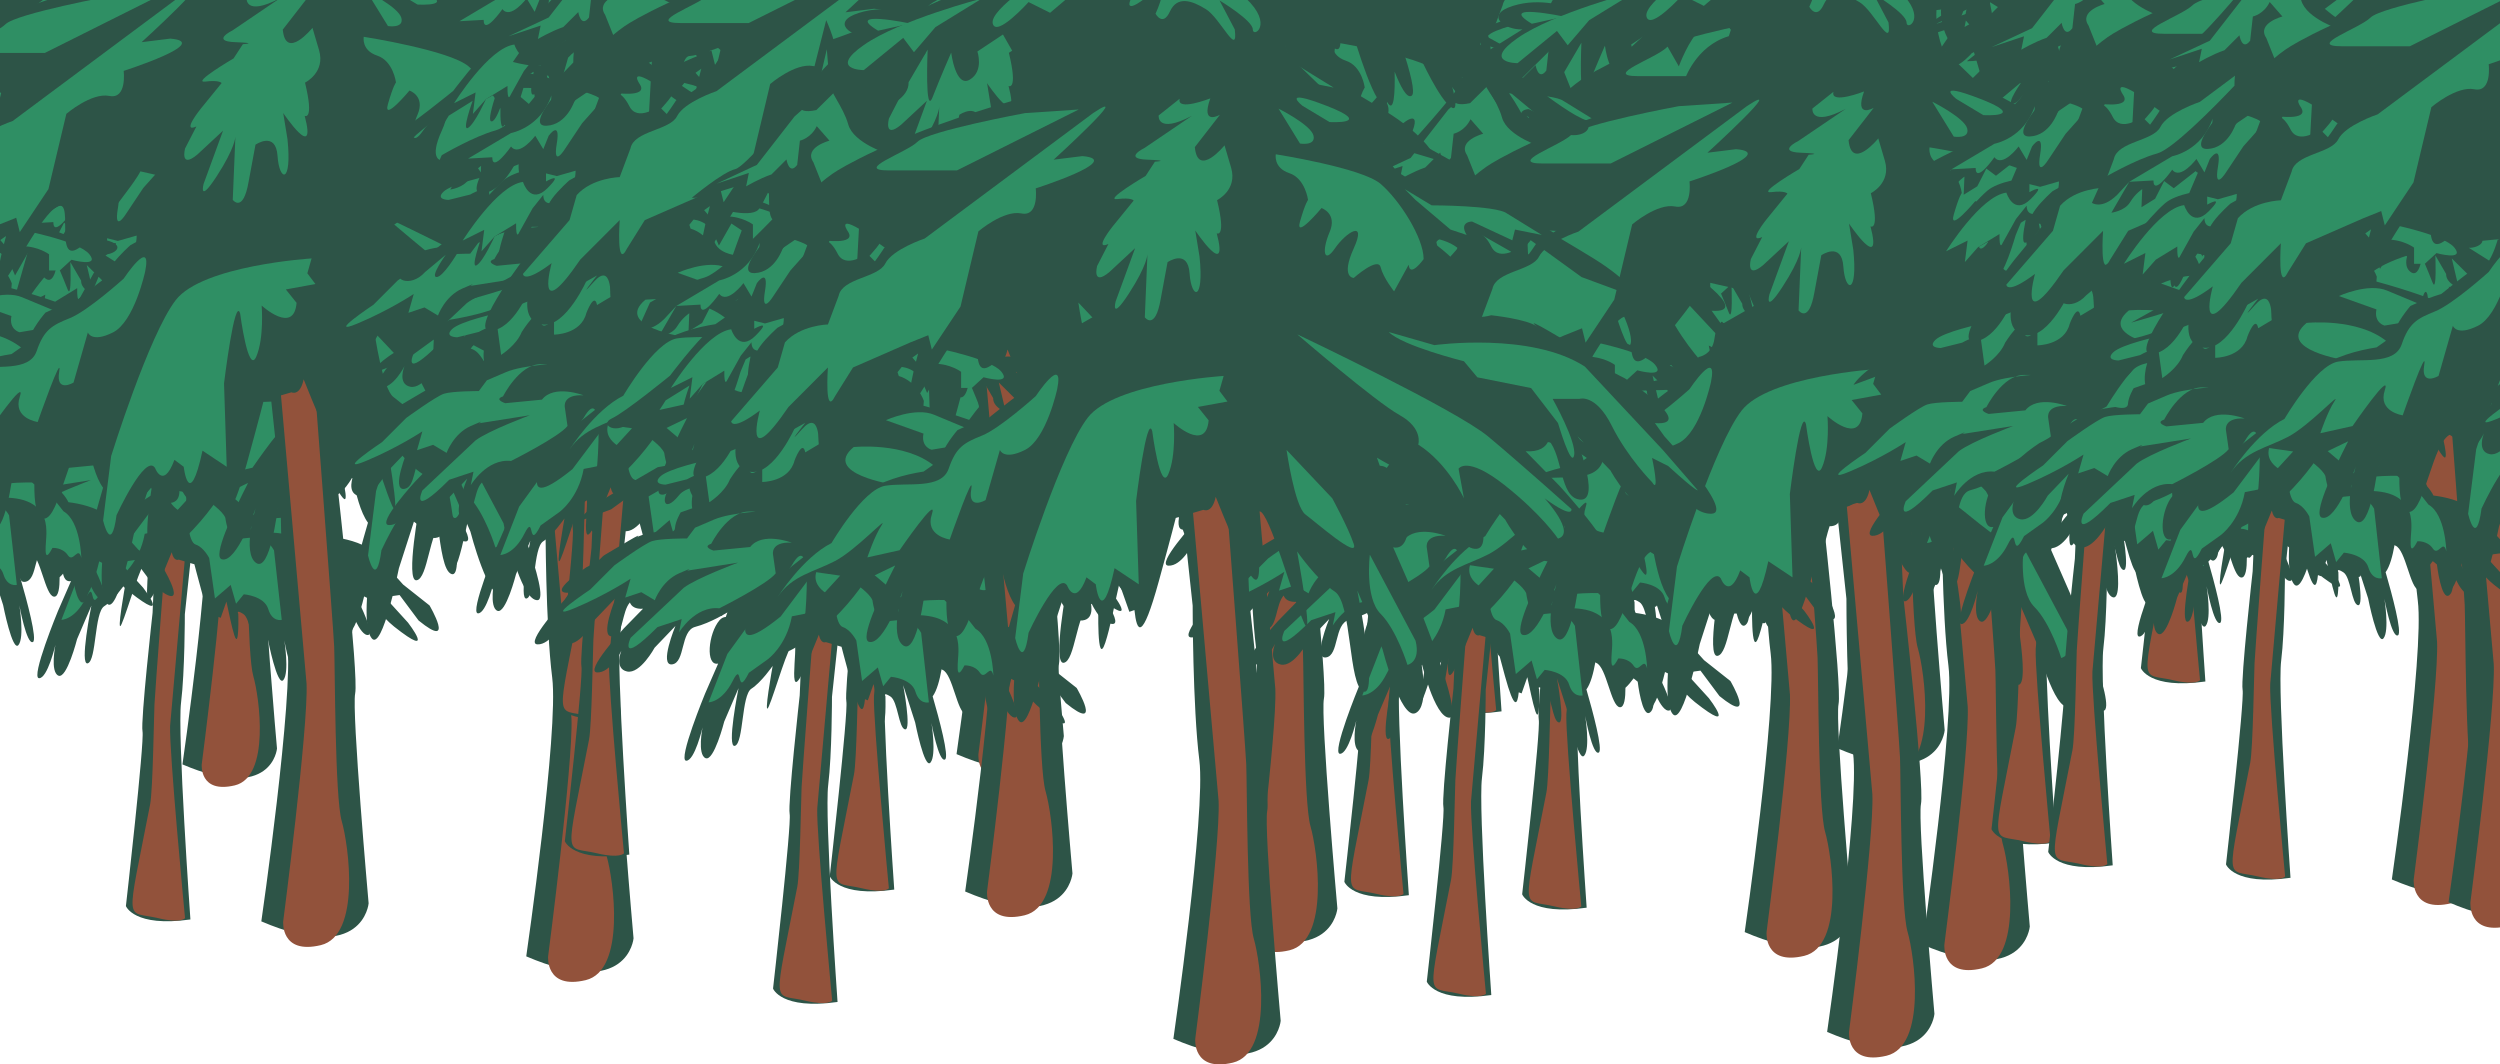 <?xml version="1.0" encoding="utf-8"?>
<!-- Generator: Adobe Illustrator 16.0.0, SVG Export Plug-In . SVG Version: 6.00 Build 0)  -->
<!DOCTYPE svg PUBLIC "-//W3C//DTD SVG 1.1//EN" "http://www.w3.org/Graphics/SVG/1.1/DTD/svg11.dtd">
<svg version="1.1" xmlns="http://www.w3.org/2000/svg" xmlns:xlink="http://www.w3.org/1999/xlink" x="0px" y="0px" width="1280px"
	 height="544.99px" viewBox="0 0 1280 544.99" enable-background="new 0 0 1280 544.99" xml:space="preserve">
<symbol  id="Arbres_1" viewBox="-41.326 -55.933 80.273 111.745">
	<g>
		<g>
			<g>
				<g>
					<path fill="#2D5447" d="M-20.757-51.691c0,0-0.895,12.675-0.634,14.744c0.256,2.066,0.256,5.99,0.256,5.99l0.564,5.287
						c0,0,0.467,2.982,0.158,3.688c-0.306,0.709-0.565,2.566-0.565,2.566s-0.289,5.092-0.238,6.244
						c0.049,1.152-0.526,4.795-0.526,4.795l-0.325,2.939c0,0-0.1,0.621-0.031,2.232c0.043,0.979,0.207,7.073-0.498,6.412
						c-0.705-0.662-1.081-7.787-1.081-7.787s-0.282-0.68-0.173-2.07c0.11-1.391,0.223-2.664,0.223-2.664l-0.138-4.207l0.736-6.498
						l0.02-3.466l-0.318-7.376c0,0-0.822-7.354-0.684-8.051c0.141-0.699-1.128-11.867-1.128-11.867S-24.592-52.238-20.757-51.691z"
						/>
					<path fill="#92523B" d="M-21.122-51.602c0,0-1.088,11.379-1.014,13.068l1.313,14.877l-0.562,2.639l-0.318,8.328
						c0,0-0.073,3.545-0.396,3.865c-0.326,0.322-0.603,4.338-0.577,4.953c0,0,0.054,3.846-0.204,3.088
						c-0.259-0.76-0.33-5.066-0.252-5.84c0.078-0.771,0.106-2.775,0.078-3.391c-0.024-0.613-0.31-1.988-0.117-2.768
						c0.192-0.775,1-8.201,0.841-9.271s-0.071-4.307-0.071-4.307s-0.768-9.975-0.798-10.74c-0.034-0.77-0.11-5.83-0.292-6.762
						c-1.648-8.47-1.712-7.197,0.542-7.74C-21.389-51.977-21.122-51.602-21.122-51.602z"/>
					<g>
						<path fill="#2D5447" d="M-3.638-22.863l-1.177,1.436c1.341-0.211-0.314,1.246-0.314,1.246
							c-1.098,0.664-1.378-0.021-1.44,0.523c-0.125,1.044-2.517,2.18-1.959,1.624c-0.325,0.323-0.719,0.958-0.719,0.958
							s-0.473,0.135-1.23,0.82c-0.085,0.075-0.162,0.102-0.235,0.109l-0.275,1.145c0,0,0.887-0.347,1.224-0.36
							c0.337-0.015,0.291-1.089,0.826-1.729c0.535-0.639,0.756-0.801,0.756-0.801l-0.128,2.313c0,0,1-0.353,1.084-0.972
							c0.088-0.619,1.495-1.91,1.495-1.91l-0.807,2.191l1.203-0.824c0,0,0.3-0.938,1.086-0.972c0.787-0.034-0.504,1.407-0.504,1.407
							s-1.607,1.918-2.705,2.582c-0.696,0.42-3.034,1.684-7.463,2.896l0.026,0.329c0,0-0.426,1.301-1.702,1.691l-0.085,0.256
							l0.283,0.354c0,0,0.45-0.02,0.886-0.348c0.436-0.324,0.839-1.42,0.839-1.42l0.854,1.502l0.984-0.658
							c0,0-0.257-0.76,0.291-1.091c0.55-0.332,0.723,1.044,0.723,1.044s0.41-0.939,0.713-1.723c0.305-0.781,0.192,1.84,0.192,1.84
							l0.733-1.262c-0.026-0.617,0.86-0.963,0.86-0.963l-0.476,2.021l1.296-1.285c0.985-0.66,0.581,0.436,0.581,0.436l1.296-1.287
							c1.786-0.388-0.702,2.028-0.702,2.028l-1.313,0.827c0.674-0.029,1.486,0.555,0.377,0.907c-1.113,0.356-2.143-0.06-2.143-0.06
							c-0.648,0.643-4.545,1.736-4.545,1.736c-0.765,0.033-0.798,0.734-1.269,0.613c0.037,0.855-0.693,1.374-1.089,1.898
							c0.82,0,1.528-0.057,1.724-0.232C-15.045-4.513-14.39-5-14.39-5l-0.727,1.416l0.351,0.293c0,0,0.443-0.174,0.971-0.967
							c0.529-0.794,1.535-0.989,1.535-0.989l-0.933,1.888l1.112-0.357c0,0,0.747-0.955,1.527-1.143
							c0.779-0.189-0.721,1.57-0.721,1.57l0.977-0.812c0.88-0.5,0.801,0.273,0.801,0.273l-1.944,1.931l-3.003,0.901
							c-1.336,0.364-5.265,3.307-5.265,3.307s-0.093,0.174-0.154,0.593l1.974-0.229l0.628,1.512c0,0,0.749-0.955,1.058-1.584
							c0.312-0.629,1.211-0.668,1.211-0.668l-0.594,1.873c0,0,0.436-0.328,1.196-0.977c0.759-0.648,1.436-0.676,1.436-0.676
							l-1.178,1.434c0,0,0.555-0.178,1.786-0.385c1.229-0.205,0.699,0.586,0.13,0.457c-0.568-0.129-1.545,0.684-1.545,0.684
							s-1.074,1.276-2.19,1.479c-1.118,0.203-3.175,2.139-3.175,2.139s-1.841,3.025-1.682,4.096c0.157,1.07-0.72,2.957-0.72,2.957
							l-0.812-3.198l-0.601-1.828c-1.341-1.636-4.125-4.952-4.766-5.097c-0.854-0.195-2.956-1.949-2.956-1.949
							s0.675-0.031,1.19,0.178c0.517,0.209,1.885,0.611,1.885,0.611l-1.081-1.57c0,0,2.641-0.757,2.657,0.295
							c0.011,0.701,1.041,1.263,1.729,1.563c-0.27-0.673-0.283-1.619-0.282-1.896c-1.565-1.645-4.24-4.334-5.263-4.608
							C-31.305-2.881-33.5-4.172-33.5-4.172l-0.749-1.66c0,0,0.656-0.49,1.713,0.539l0.826,0.889l-1.216-2.102
							c0,0,0.906,0.113,1.271,0.715c0.362,0.6,0.825,0.889,0.825,0.889l-0.052-1.23l0.925,0.574l0.615,1.205l0.653-0.488
							l1.487,1.161c0.044-0.053,0.093-0.093,0.154-0.103l-0.589-1.385c-0.662-0.152-1.282-0.377-1.659-0.707
							c-1.172-1.027-2.843-3.264-2.843-3.264s-3.037-2.484-3.954-2.906c-0.92-0.423,0.396-1.248,1.462-0.064l1.402,1.172
							c0,0-1.078-1.495-0.629-1.513c0.446-0.019,1.421,1.63,1.421,1.63l1.62,1.007c0,0-0.769-2.12-0.305-1.833
							c0.462,0.289,1.209,1.951,1.209,1.951l0.696,0.381c-0.313-0.959-0.524-1.779-0.364-1.879c0.185-0.115,0.436,0.371,0.653,0.936
							c-0.017-0.797,0.02-1.637,0.284-1.178c0.006-0.016,0.013-0.033,0.022-0.047c0.367-0.539,1.275,2.613,1.275,2.613l0.348,0.834
							l0.32,0.199c0,0,0-0.023,0-0.062c-0.155-0.751-0.256-1.507-0.028-1.493c0.028,0.004,0.057,0.014,0.085,0.028
							c0.037-0.396,0.097-0.636,0.201-0.331c0.259,0.758,0.727,1.199,0.727,1.199l-0.162,0.822c0.004,0.006,0.009,0.014,0.011,0.02
							l0.675-1.789c0,0,0.425,0.543,0.377,1.375c0.041,0.127,0.085,0.26,0.127,0.395c0.104-0.539,0.097-1.195-0.175-1.957
							l-1.487-1.451l-2.953-1.609l-2.307-1.285c0,0,1.777,0.488,3.498,1.066c-0.291-0.34-0.575-0.701-0.766-1.01
							c-0.545-0.9-4.115-1.438-4.115-1.438s-2.251-1.289-3.641-2.152c-1.387-0.863-1.755-1.54-1.755-1.54l2.231,0.827l2.093,1.525
							l-0.038-0.923l2.251,1.287c-1.061-1.104-0.776-2.274,0.298-0.935c0.224,0.281,0.597,0.449,1.038,0.549
							c-0.152-0.504-0.205-1.045-0.137-1.433l-0.783-0.276c0,0-0.362-0.6-0.386-1.061c-0.019-0.461-0.852-0.213-0.852-0.213
							s-1.415-0.152-1.764-0.443c0.603,0.504-1.105-0.566-2.109-1.143c-0.384-0.221-0.141-0.301-1.292-0.867
							c0,0-2.815-1.848-1.148-1.729l-0.364-0.512c0,0-2.719-2.961-1.818-3c0.898-0.04,1.641,1.467,1.641,1.467
							s-0.502-1.209,0.39-1.402c0.893-0.191,1.871,1.612,1.871,1.612l1.415,1.478c0,0-1.131-2.721-0.224-2.605
							c0.766,0.096,0.631,1.658,1.189,2.299c0.097-0.275,0.384-0.463,0.891-0.428l-1.297-1.328c0,0-2.717-2.964-1.819-3
							c0.899-0.039,1.642,1.467,1.642,1.467s-0.505-1.209,0.391-1.402c0.892-0.191,1.87,1.613,1.87,1.613l1.415,1.479
							c0,0-1.13-2.723-0.225-2.609c0.907,0.115,0.549,2.286,1.572,2.549c1.027,0.264,2.185,0.982,2.185,0.982
							s-0.048-0.126-0.11-0.309c-0.149-0.008-0.295-0.07-0.427-0.225c-0.766-0.891-0.972-3.135-0.091-2.942l-0.888-2.038
							c0,0-1.869-4.535-1.287-4.563c0.58-0.022,1.115,2.263,1.115,2.263s-0.371-1.832,0.201-2.088
							c0.572-0.255,1.271,2.484,1.271,2.484l0.971,2.268c0,0-0.832-4.121-0.24-3.914c0.591,0.203,0.439,3.443,1.111,3.877
							c0.676,0.432,1.449,1.553,1.449,1.553s-0.667-3.666-0.264-2.758c0.402,0.906,1.351,4.326,1.713,4.312
							c0.362-0.018-0.653-5.053,0.968-1.197c0.319,0.76,0.551,1.328,0.722,1.76c0.142-0.67,0.473-0.502,0.473-0.502l1.067-0.318
							c0,0,0.145-0.582,0.655-2.452c0.644-2.353,0.848-1.987,0.939-1.112l0.195-0.073l0.386,1.101
							c0.173-0.746,0.357-1.736,0.544-2.303c0.337-1.008,0.263,1.479,0.263,1.479s-0.181,0.314,0.337-0.014
							c0.516-0.326,0.555-2.168,1.002-2.236c0.444-0.068-0.133,3.002-0.133,3.002l0.815-2.537c0,0,0.634-3.225,1.044-2.717
							c0.413,0.506,0.062,2.689,0.062,2.689s0.492-2.701,0.92-2.484c0.306,0.156-0.403,2.789-0.838,4.289
							c0.287,0.389,0.481,1.129,0.605,1.84c0.02-0.01,0.041-0.027,0.062-0.037c0.703-0.271,0.996-2.947,1.599-3.012
							c0.32-0.035,0.388,0.66,0.385,1.32c0.185,0.166,0.377,0.398,0.554,0.641l0.28-0.227c0,0,0.29-2.479,0.833-2.092
							c0.544,0.389,0.018,2.111,0.018,2.111s0.729-2.137,1.302-1.973c0.362,0.102-0.4,1.756-1.012,2.957l1.116-0.537
							c0,0,0.737-1.143,1.633-1.854c2.949-2.334,0.948,0.266,0.948,0.266l-1.577,1.732l1.004,0.143l1.291-1.73
							c2.562-2.083,0.743,1.023,0.743,1.023l-1.795,1.42l-2.058,2.295c-0.868,0.604-1.944,0.834-2.682,0.922
							c-0.086,0.189-0.233,0.402-0.42,0.615c-0.153,0.425-0.605,0.953-0.605,0.953c-0.356,0.171-0.736,0.316-1.121,0.441
							c0.145,1.562-1.421,1.842-1.013,1.261c-0.275,0.392-0.866,0.796-0.866,0.796s-0.674,0.049-0.765,0.727
							c-0.089,0.678-0.591,0.662-0.591,0.662l-1.146,0.658c0.082,0.191,0.164,0.378,0.24,0.572l1.597,0.361
							c0.085-0.184,0.433-0.701,1.484-2.035c2.135-2.711,1.046,0.725,1.604,0.699c0.564-0.025,1.702-2.383,2.237-3.021
							c0.536-0.641-0.145,1.854-0.145,1.854s1.089-0.818,2.089-1.171c0.999-0.35,0.457-2.479,1.35-2.673
							c0.894-0.191,0,2.617,0,2.617L-5.828-24c0,0,0.821-1.881,1.727-1.769c0.905,0.114,0.51,1.364,0.51,1.364
							s0.608-1.566,1.507-1.605C-1.184-26.049-3.638-22.863-3.638-22.863z"/>
					</g>
				</g>
				<path fill="#2F8F64" d="M-17.287,5.912c0,0-2.375,0.73-2.74,2.006c-0.364,1.279-1.278,2.193-1.278,2.924l-0.182,2.191
					l-0.762-3.293l-1.43-1.271l-2.558-3.287l-2.737-1.279l2.191,0.73l-0.185-0.912c0,0,0.891,0.529,1.724,0.812l1.017,1.015
					c0,0,0.183-1.096,0.729-0.365l0.183,1.643c0,0,0.75,0.154,1.146,0.986l0.863-0.986c0,0-1.77-0.465-1.096-1.461l0.73-1.827
					c0,0,0.73-0.181,0.549,0.549c0,0,0.182,1.097,1.095,0.182c0,0,1.826-1.276,1.826-0.364l0.181,1.279l1.828-0.73l1.093,0.364
					L-17.287,5.912z"/>
				<path fill="#2F8F64" d="M-21.83,0.074c0,0,2.35-0.37,1.803,0.543c0,0-0.913,1.277,1.095,0c0,0,2.557-2.191,3.833-2.191
					c0,0,2.924-0.365,3.653-1.279c0,0-1.46-0.182-2.19,0.186c-0.731,0.365-2.193,0.18-2.193,0.18s-0.546-1.459-1.825,0.549
					l-1.095,1.096c0,0-1.461-1.096-2.007,0C-21.306,0.252-21.83,0.074-21.83,0.074z"/>
				<path fill="#2F8F64" d="M-26.054-0.114c0,0-0.163-2.276,0.649-1.595l1.438,1.877c0,0,2.069-0.527,1.087-0.951l-1.08-1.211
					l-1.18-1.771c0,0-0.83-1.326-0.548,0.367c0.283,1.689-0.549,0.545-0.549,0.545l-0.366-0.912l-0.545,0.912
					c0,0-1.096-1.46-1.645-0.729c0,0-1.276-1.826-1.276-0.731l-1.642-0.091l2.918,1.736C-28.792-2.668-26.782-2.303-26.054-0.114z"
					/>
				<path fill="#2F8F64" d="M-25.871-16.363c0,0,1.827,0,2.192,1.459c0,0,0.547,1.465,0.729,0.551l0.913,0.547
					c0,0,0.104,2.422-1.135,1.025c-1.238-1.393,0.222,0.436,0.222,0.436l-1.643-0.914l0.183,1.461l-1.462-0.914l-1.46-1.277
					l-2.372-0.914c0,0-2.556-0.546-3.104-1.094c-0.549-0.547,0.365-0.547,0.365-0.547l1.46,0.364c0,0,1.279,0.73,1.279,0.183
					l0.237-1.742c0,0,1.039,0.646,1.403,1.56c0,0,1.28,2.007,1.28,0.911c0-1.094,0.911,0,0.911,0V-16.363z"/>
				<path fill="#2F8F64" d="M-24.409-5.227c0,0,0.058-1.434-1.105-2.021c-1.16-0.588-1.088,0.379-1.088,0.379l-0.729-0.914
					l-0.912-1.641c0,0-0.226-0.574-0.206,0.625l-1.461-0.896l-0.891-1.008l0.185,1.459l-1.462-0.729c0,0,2.353,3.768,4.097,3.984
					c0,0,0.491-1.608,1.666-0.422c1.176,1.184-0.102,0.455-0.102,0.455v0.547l0.729-0.184L-24.409-5.227z"/>
				<path fill="#2F8F64" d="M-17.473-12.164c0,0,2.008,0.914,3.287,0.365l4.381-1.826c0,0,2.01-0.729,2.74-1.279
					c0.729-0.546,1.095-0.546-1.826,0.186l-2.098-0.283l-0.822,0.648l-0.403-1.362l-1.058,1.726l-1.097-0.184
					c0,0-0.731,0.184-0.549,1.098L-17.473-12.164z"/>
				<path fill="#2F8F64" d="M-14.186-7.234c0,0,3.835-0.73,4.565-1.643c0.729-0.912-1.217-0.371-1.217-0.371l-0.793-0.725h-0.73
					v1.096c0,0-0.729,0.549-1.825,0.549l-0.548-0.73l-0.731,0.909C-15.465-8.149-17.859-5.615-14.186-7.234z"/>
				<path fill="#2F8F64" d="M-30.437-19.468l-0.546-0.73c0,0-1.825,0-2.374-0.182c-0.547-0.181-2.555-1.642-2.555-1.642
					l-1.645-1.645c0,0-3.285-2.191-1.096-1.28c2.191,0.915,3.834,2.011,3.834,2.011l-0.363-1.279l1.094,0.365l0.914-0.548
					c0,0,0.467,1.306,1.645,1.827c1.174,0.521,0.546,0.182,0.546,0.182l3.469,0.549c0,0-2.823-1.051-3.694-1.713l-3.609-3.398
					c0,0-0.911-2.01,1.827,0.73l1.645,0.545l-0.183-0.91c0,0,1.092,1.824,2.736,1.64c0,0,3.287,1.646,3.834,2.376l-0.182,1.274
					c0,0-0.193,0.89,1.271,0.811c0,0-2.003,0.765-2.823-0.296l-2.491-0.242c0,0-0.799,0.25-0.155,0.463c0,0,1.095,2.189,2.556,2.189
					c1.46,0-1.096,0-2.375-0.549L-30.437-19.468z"/>
				<g>
					<path fill="#2F8F64" d="M-16.011-24.579l1.277,0.913l-1.643,1.096c-0.184,0.912-3.651,4.016-3.651,4.016
						c-0.729-2.555,0.365-1.462,1.461-1.825c1.094-0.364,0.181-2.19,0.181-2.19L-16.011-24.579z"/>
					<path fill="#2F8F64" d="M-11.382-26.338l-1.524,1.94c0,0-3.104,0.183-3.653-0.549c-0.547-0.729,1.46-0.181,2.739-0.729
						c1.278-0.545,1.278-1.643,1.278-2.19c0-0.549-0.276-2.286,0.41-0.958c0,0,0.686,0.047,1.051-0.502s0.699,0.693,0.911-0.182
						C-10.17-29.508-10.224-27-11.382-26.338z"/>
				</g>
				<path fill="#2F8F64" d="M-21.853-21.84c0,0,3.103-1.646,3.467-2.558c0,0,0.185-1.46,0.73-1.46c0.549,0,1.871,0.508,2.578-0.752
					l0.526-4.727c0,0-0.643-0.17-0.914,0.73c-0.269,0.902-1.664,1.008-1.664,1.008l-0.526-0.641l-0.365,1.277l-1.069-0.92
					l-0.391,2.746c0,0-0.364,0.73-0.911,0.914c-0.549,0.18-0.549,2.006-0.549,2.006S-23.132-23.485-21.853-21.84z"/>
				<path fill="#2F8F64" d="M-23.861-22.021l-4.382-6.027l-1.278-3.287c0,0,0.914,0,1.644,1.461c0.73,1.46,0.182-1.277,1.096,0.549
					l1.277,0.911c0,0,1.278,0.915,1.644,2.925l0.912,0.18C-22.949-25.311-22.401-19.468-23.861-22.021z"/>
				<path fill="#2F8F64" d="M-19.662-13.99c0,0,3.47,0.365,5.477-1.279c2.01-1.641,6.573-4.929,6.573-4.929l3.104-3.103
					l-3.286,1.826l0.685-0.93l-1.962,1.66l-1.827,0.184l-1.276,1.641c0,0-1.096,0.549-1.461-0.182c0,0-1.644,0-0.914,1.643
					l-2.371,0.914C-16.922-16.545-21.853-15.814-19.662-13.99z"/>
			</g>
			<g>
				<g>
					<path fill="#2D5447" d="M2.06-54.198c0,0,2.218,15.31,1.764,18.933C3.367-31.645,3.37-24.765,3.37-24.765l-0.996,9.267
						c0,0-0.821,5.227-0.279,6.464c0.542,1.238,0.998,4.497,0.998,4.497S3.6,4.389,3.512,6.408s0.928,8.404,0.928,8.404l0.572,5.152
						c0,0,0.175,1.088,0.054,3.916c-0.074,1.713-0.362,12.396,0.88,11.235c1.239-1.161,1.903-13.647,1.903-13.647
						s0.497-1.191,0.305-3.627c-0.192-2.438-0.394-4.674-0.394-4.674l0.246-7.375L6.71-5.597l-0.036-6.071l0.56-12.93
						c0,0,1.449-12.888,1.202-14.113C8.192-39.936,9.35-52.973,9.35-52.973S8.996-57.17,2.06-54.198z"/>
					<path fill="#92523B" d="M3.546-54.198c0,0,1.715,13.192,1.587,16.153L2.818-11.969l0.99,4.631L4.369,7.253
						c0,0,0.13,6.214,0.699,6.778c0.571,0.564,1.061,7.602,1.015,8.678c0,0-0.093,6.742,0.362,5.411
						c0.454-1.327,0.581-8.878,0.442-10.234c-0.142-1.354-0.187-4.864-0.142-5.94c0.049-1.078,0.548-3.484,0.21-4.85
						C6.617,5.734,5.195-7.282,5.475-9.158c0.278-1.877,0.127-7.549,0.127-7.549S6.95-34.188,7.01-35.535
						c0.057-1.349,0.045-10.251,0.512-11.85c0.465-1.6,1.328-7.77-1.423-8.429C3.348-56.471,3.546-54.198,3.546-54.198z"/>
					<g>
						<path fill="#2D5447" d="M35.422-13.262l-0.646,0.898c2.938-0.205-2.021,3.032-2.021,3.032c-2.029,0.993-1.6,1.132-2.275,1.517
							c-1.77,1.012-4.78,2.889-3.717,2.004c-0.616,0.511-3.11,0.776-3.11,0.776S22.185-5.469,22.15-4.66
							c-0.036,0.809-0.676,1.861-0.676,1.861l-1.381,0.481c0.124,0.681,0.028,1.63-0.241,2.511c0.778-0.175,1.436-0.469,1.831-0.962
							c1.889-2.347,2.395-0.302,0.522,1.644l3.97-2.258l-0.07,1.614l3.688-2.673l3.933-1.449c0,0-0.648,1.186-3.094,2.701
							c-2.446,1.512-6.416,3.771-6.416,3.771s-6.291,0.941-7.252,2.517c-0.33,0.544-0.828,1.172-1.341,1.767
							C18.651,5.855,21.783,5,21.783,5l-4.067,2.253l-5.199,2.823l-2.623,2.543c-0.479,1.336-0.489,2.488-0.308,3.432
							c0.072-0.231,0.145-0.457,0.217-0.674c-0.095-1.469,0.671-2.43,0.671-2.43l1.188,3.137c0.005-0.012,0.015-0.023,0.02-0.037
							l-0.288-1.439c0,0,0.829-0.773,1.282-2.104c0.184-0.534,0.291-0.109,0.356,0.581c0.048-0.026,0.098-0.044,0.149-0.046
							c0.399-0.025,0.223,1.298-0.051,2.621c0,0.058,0,0.102,0,0.102l0.563-0.35l0.614-1.46c0,0,1.599-5.531,2.246-4.585
							c0.016,0.023,0.025,0.054,0.038,0.08c0.47-0.82,0.531,0.666,0.501,2.067c0.385-0.987,0.826-1.841,1.153-1.638
							c0.281,0.176-0.09,1.61-0.643,3.291l1.224-0.668c0,0,1.316-2.912,2.133-3.416s-0.536,3.217-0.536,3.217l2.855-1.769
							c0,0,1.712-2.895,2.505-2.86c0.792,0.035-1.107,2.652-1.107,2.652l2.471-2.051c1.876-2.078,4.194-0.629,2.576,0.108
							c-1.622,0.741-6.968,5.099-6.968,5.099s-2.949,3.919-5.011,5.719c-0.665,0.58-1.757,0.97-2.928,1.238l-1.033,2.428
							c0.108,0.016,0.195,0.087,0.271,0.182l2.618-2.039l1.154,0.859l1.084-2.114l1.629-1.007L20.45,20.9
							c0,0,0.816-0.504,1.457-1.557c0.64-1.049,2.236-1.25,2.236-1.25l-2.143,3.684l1.457-1.557
							c1.862-1.809,3.018-0.947,3.018-0.947l-1.316,2.91c0,0-3.869,2.26-6.479,2.959c-1.8,0.48-6.516,5.191-9.271,8.074
							c0.003,0.487-0.025,2.146-0.495,3.324c1.21-0.525,3.022-1.512,3.042-2.74c0.033-1.846,4.685-0.518,4.685-0.518l-1.904,2.753
							c0,0,2.412-0.708,3.322-1.073c0.908-0.363,2.097-0.312,2.097-0.312s-3.704,3.078-5.209,3.418
							c-1.13,0.254-6.032,6.068-8.398,8.936l-1.056,3.203L4.06,55.812c0,0-1.544-3.305-1.264-5.182
							c0.279-1.878-2.967-7.176-2.967-7.176s-3.624-3.396-5.592-3.751c-1.97-0.354-3.857-2.595-3.857-2.595
							s-1.727-1.424-2.729-1.197c-1.002,0.226-1.933-1.164,0.235-0.799c2.165,0.363,3.144,0.674,3.144,0.674l-2.074-2.518
							c0,0,1.188,0.05,2.53,1.189c1.339,1.137,2.108,1.71,2.108,1.71l-1.05-3.284c0,0,1.585,0.07,2.134,1.169
							c0.549,1.104,1.865,2.78,1.865,2.78l1.106-2.648l3.479,0.398c-0.11-0.733-0.276-1.037-0.276-1.037s-6.921-5.154-9.275-5.797
							l-5.29-1.576l-3.427-3.387c0,0-0.14-1.355,1.409-0.48l1.725,1.424c0,0-2.645-3.083-1.27-2.754
							c1.374,0.332,2.69,2.007,2.69,2.007l1.959,0.622l-1.644-3.307c0,0,1.771,0.346,2.703,1.736
							c0.933,1.386,1.712,1.693,1.712,1.693l0.62-0.516l-1.282-2.482c0,0,1.154,0.857,2.108,1.709
							c0.348,0.309,1.594,0.408,3.037,0.408c-0.699-0.917-1.984-1.829-1.919-3.329c-0.829,0.216-0.886-1.015-2.236-1.073
							c0,0-6.863-1.914-8.005-3.043c0,0-1.818,0.73-3.775,0.107c-1.957-0.625-0.523-1.643,0.664-1.592l-2.319-1.449
							c0,0-4.383-4.237-1.234-3.561l2.282,2.256c0,0-0.71-1.918,1.026-0.765l2.284,2.257l-0.84-3.543c0,0,1.562,0.607,1.515,1.684
							l1.295,2.217c0,0-0.201-4.598,0.338-3.225c0.535,1.371,1.26,3.023,1.26,3.023s0.301-2.418,1.268-1.834
							c0.968,0.58,0.514,1.91,0.514,1.91l1.736,1.154l1.503-2.635c0,0,0.71,1.92,1.48,2.494c0.77,0.57,1.562,0.605,1.562,0.605
							l0.495-0.617l-0.141-0.43c-2.265-0.678-3.009-2.984-3.009-2.984l0.048-0.574c-7.804-2.132-11.923-4.342-13.151-5.08
							c-1.933-1.162-4.768-4.521-4.768-4.521s-2.27-2.527-0.886-2.469c1.389,0.061,1.912,1.703,1.912,1.703l2.122,1.439
							l-1.424-3.838c0,0,2.482,2.263,2.636,3.35c0.151,1.088,1.91,1.703,1.91,1.703l-0.221-4.057c0,0,0.385,0.285,1.327,1.406
							c0.945,1.121,0.863,3.006,1.456,3.031c0.596,0.025,2.158,0.633,2.158,0.633l-0.484-2.006c-0.13-0.018-0.268-0.06-0.413-0.193
							c-1.339-1.206-2.171-1.443-2.171-1.443s-0.696-1.109-1.268-1.672c0.984,0.971-3.23-1.016-3.448-2.848
							c-0.115-0.953-0.608,0.243-2.544-0.921c0,0-2.913-2.554-0.549-2.181l-2.075-2.519c0,0-4.322-5.584-2.739-5.515
							c1.586,0.07,2.657,2.812,2.657,2.812s-0.698-2.187,0.898-2.388c1.596-0.201,3.041,3.098,3.041,3.098l2.243,2.773
							c0-0.008,0.002-0.015,0.005-0.02c-0.136-0.436-1.482-4.865,0.011-4.545c1.574,0.34,0.619,4.076,2.378,4.693
							c1.761,0.613,3.686,2.045,3.686,2.045s-1.203-4.369-0.258-3.248c0.943,1.121,2.949,5.255,3.939,5.297
							c0.987,0.043-0.934-5.977,2.83-1.227c1.854,2.335,2.467,3.246,2.615,3.568l2.813-0.637c0.137-0.334,0.279-0.668,0.423-0.998
							l-2.02-1.154c0,0-0.492,0.146-0.651-1.042C-5.744-8.25-6.683-8.34-6.683-8.34s-0.246-0.961-0.73-1.645
							c0.725,1.023-2.284-1.381-3.09-2.033c-0.725-0.227-1.436-0.498-2.106-0.822c0,0-1.056-1.215-1.148-1.991
							c-0.411-0.304-0.809-0.585-1.152-0.823c-1.257-0.195-2.884-0.615-4.233-1.551l-3.626-4.021l-3.158-2.486
							c0,0-3.209-5.445,1.304-1.793l2.276,3.031l1.769-0.252l-2.781-3.033c0,0-3.524-4.559,1.672-0.467
							c1.579,1.242,2.879,3.245,2.879,3.245l1.967,0.946c-1.076-2.111-2.42-5.01-1.783-5.188c1.011-0.283,2.295,3.461,2.295,3.461
							s-0.925-3.024,0.03-3.703c0.956-0.68,1.468,3.669,1.468,3.669l0.489,0.396c0.319-0.424,0.659-0.832,0.979-1.119
							c-0.006-1.158,0.118-2.379,0.682-2.318c1.062,0.113,1.573,4.808,2.816,5.281c0.036,0.014,0.072,0.037,0.112,0.053
							c0.219-1.243,0.553-2.548,1.058-3.232c-0.766-2.631-2.012-7.225-1.474-7.498c0.756-0.384,1.625,4.351,1.625,4.351
							s-0.618-3.825,0.107-4.713c0.725-0.889,1.843,4.759,1.843,4.759l1.432,4.449c0,0-1.016-5.38-0.231-5.262
							c0.786,0.119,0.857,3.35,1.766,3.924c0.911,0.572,0.594,0.023,0.594,0.023s-0.13-4.357,0.462-2.59
							c0.331,0.988,0.656,2.727,0.959,4.031l0.68-1.924l0.345,0.12c0.162-1.531,0.521-2.167,1.656,1.958
							c0.899,3.273,1.151,4.299,1.151,4.299l1.883,0.553c0,0,0.58-0.295,0.832,0.881c0.3-0.758,0.71-1.757,1.273-3.084
							c2.855-6.758,1.063,2.072,1.703,2.097c0.64,0.028,2.31-5.972,3.019-7.56s-0.466,4.838-0.466,4.838s1.367-1.968,2.554-2.723
							c1.187-0.76,0.919-6.436,1.961-6.795c1.041-0.362-0.425,6.861-0.425,6.861l1.71-3.976c0,0,1.233-4.802,2.238-4.354
							c1.008,0.449,0.356,3.658,0.356,3.658s0.941-4.008,1.964-3.965c1.025,0.045-2.267,7.997-2.267,7.997l-1.565,3.577
							c1.554-0.338,1.191,3.592-0.158,5.154c-0.232,0.269-0.489,0.379-0.753,0.395c-0.11,0.322-0.192,0.543-0.192,0.543
							s2.041-1.262,3.847-1.725c1.806-0.462,1.176-4.266,2.771-4.466c1.597-0.202-0.395,4.569-0.395,4.569l2.493-2.59
							c0,0,1.724-3.164,3.297-2.826c1.574,0.338,0.688,2.457,0.688,2.457s1.305-2.641,2.89-2.572
							c1.585,0.067-3.204,5.256-3.204,5.256l-2.284,2.332c0.894-0.062,1.396,0.263,1.566,0.75c0.983-1.125,0.749-3.863,2.099-4.033
							c1.597-0.201-0.396,4.57-0.396,4.57l2.493-2.591c0,0,1.724-3.161,3.298-2.825c1.572,0.335,0.687,2.457,0.687,2.457
							s1.306-2.641,2.889-2.572C40.211-18.453,35.422-13.262,35.422-13.262z"/>
					</g>
				</g>
				<path fill="#2F8F64" d="M1.23,32.068l-5.111-2.92c0,0-4.141-2.191-5.114-2.436c0,0-4.381-1.703-2.677-1.703l-2.334-1.279
					c0,0-0.344-0.911,0.63-0.424l2.434,1.461h1.461c0,0-2.19-1.948-0.974-1.705c1.217,0.244,2.434,1.217,2.434,1.217l1.217,0.244
					l-0.43-1.311l1.403,0.58l2.437,0.486l1.459,1.704l-1.945,0.243c0,0-0.733,1.217,1.457,1.947
					C-0.23,28.903,3.421,33.284,1.23,32.068z"/>
				<path fill="#2F8F64" d="M2.447,39.859c0,0,1.461,1.217,2.19,2.922c0.73,1.703,1.947-1.462,1.947-1.462s2.896-1.724,1.447,0.599
					l3.667-3.032L6.342,44.97c0,0-1.218,2.923-1.461,4.14s0,3.408-1.46-0.244L0.5,43.023l-1.948-1.947c0,0-3.166-1.459-4.383-1.947
					c-1.217-0.486-3.407-2.678-3.407-2.678s-0.243-1.947,1.217-0.244c1.461,1.705,2.19,1.461,2.19,1.461l0.974-0.244l1.95,1.219
					L0.5,39.617c0,0-0.974-1.949,0-1.463C1.474,38.643,2.447,39.859,2.447,39.859z"/>
				<path fill="#2F8F64" d="M4.495,31.584c0,0,0.143-2.436,2.09-2.924c1.947-0.486-0.243,1.852-0.243,1.852l2.015-0.721
					c0,0,4.005-2.248,2.822-0.959c-1.187,1.288-2.518,3.129-2.518,3.129s-2.764,1.777-1.566,0.334
					c1.194-1.444-2.827,0.285-2.827,0.285L4.495,31.584z"/>
				<path fill="#2F8F64" d="M12.186,27.931c0,0,4.382-2.921,6.085-3.407c1.704-0.487,5.111-1.949,5.599-2.68
					c0.486-0.729,1.384-1.393-0.245-0.729c-1.623,0.662-2.433,0.973-2.433,0.973l1.217-1.947l-2.434,2.191l-0.487-1.461
					l-1.217,2.191l-1.947-0.73l-2.435,2.191l-5.356,2.189l0.243,1.218C8.775,27.931,12.67,24.768,12.186,27.931z"/>
				<path fill="#2F8F64" d="M6.964,20.939c0,0-4.372-0.457-4.021,0.761l-0.627-1.675l-1.467,0.611l-1.713-0.611
					c0,0,0-1.371,0.486-0.76l1.47-0.154c0,0-1.47-0.152-1.956-1.219c-0.489-1.066,0.979,0,0.979,0l-0.979-1.524
					c0,0-0.489-1.067,1.223,0.304c1.713,1.373,0.49-1.22,0.49-1.22s0.489-0.913,0.978,0.153c0.489,1.066,1.468,0.763,2.446,0.152
					c0.979-0.607,2.202-3.352,1.957-1.372l-1.034,1.968c0,0,2.259-1.357,2.259-1.968c0-0.608,1.466,0.306-0.49,2.136
					c0,0,1.713,0.457,0.244,1.371L6.401,18.84l1.296-0.488c0,0,0.116,0.412-1.223,1.064l-0.489,0.916
					C5.985,20.332,8.736,19.361,6.964,20.939z"/>
				<path fill="#2F8F64" d="M-3.15,18.191l-3.167-2.677l-1.461,0.729c0,0-2.19-2.434-2.434-1.459
					c-0.243,0.973,3.651,3.406,3.651,3.406H-3.15z"/>
				<path fill="#2F8F64" d="M-10.942,16.487l-3.164-1.946l-1.46-1.704l-0.73,0.974l-2.677-2.19c0,0-2.438,0,0,1.704
					C-16.542,15.027-10.942,16.487-10.942,16.487z"/>
				<path fill="#2F8F64" d="M-15.81,14.785c0,0-4.628,0.973-2.193-0.486L-15.81,14.785z"/>
				<path fill="#2F8F64" d="M-8.021,8.699c0,0-6.571-1.217-7.302-1.947s-4.383-1.947-1.95-1.947h4.628l8.275,4.139L-8.021,8.699z"/>
				<path fill="#2F8F64" d="M-3.395,8.699l-11.441-8.521c0,0-2.192-0.73-2.681-1.703c-0.486-0.973-2.921-0.973-3.164-2.191
					l-0.73-1.946c0,0-1.864-0.038-2.92-1.218l-0.487-1.703l-3.164-3.654c0,0,0-0.729,1.947,0.73c0,0-1.218-4.381,1.947,0.243
					l2.677,2.681c0,0-0.243-3.408,0.487-1.947l1.218,1.947l3.896,1.703l1.217,0.488l0.243-0.975l1.947,2.921l1.217,5.112
					c0,0,1.704,1.459,2.921,1.217c1.217-0.245,0.973,1.702,0.973,1.702s6.089,1.95,3.168,2.192l-1.95-0.242
					C-6.074,5.535-0.474,10.646-3.395,8.699z"/>
				<path fill="#2F8F64" d="M3.319,8.515L0.106,6.336c0,0-1.514-0.738,0.17-0.8c1.682-0.062,0.529-0.138,0.529-0.138L0.175,4.432
					c0,0-2.896-1.697-1.919-1.574c0.974,0.123,1.106-0.102,1.106-0.102L-2.03,1.045c0,0-1.39-1.713-0.322-1.238l-0.77-1.496
					c0,0-0.368-1.414,0.837-0.408l1.745,1.621l-1.323-3.62c0,0-0.367-1.411,0.892,0.524c1.261,1.936,1.269,2.688,1.269,2.688
					L0.119-5.176c0,0,0.698-0.939,1.077,1.229L1.663-1.43c0,0,1.384,0.959,1.499-0.77c0.114-1.729,0.997-1.959,0.675,1.145
					L3.546,0.723c0,0,2.312-3.438,1.46-0.193c0,0,0.659-0.361,0.022,2.256c0,0,1.401,0.688,0.954,2.205L5.535,6.508
					c0,0-1.818-2.246-2.018-0.119l1.706,2.196c0,0-1.337-0.783-0.653,1.114c0,0-2.312-0.906-2.08-0.023l-1.43-1.137
					C1.061,8.539,0.913,7.256,3.319,8.515z"/>
				<path fill="#2F8F64" d="M9.019,5.9c0,0,5.845-0.914,7.121-2.01c1.279-1.094,2.922-3.65,2.922-5.113c0,0-0.933-1.303-1.015-0.378
					l-0.993-1.81c0,0-0.73,0.912-0.914,1.641c-0.182,0.73-1.825-0.729-1.825-0.729s-0.913,0,0,2.008
					c0.914,2.008-0.532,1.088-1.279,0c-0.743-1.086-0.911-0.184-0.365,1.096c0.549,1.277-0.546,1.643-0.546,1.643
					s-1.826-2.191-1.461-0.914s0.545,1.463,0.545,1.463s-0.18,1.459-1.274,1.823C8.838,4.986,9.019,5.9,9.019,5.9z"/>
				<path fill="#2F8F64" d="M9.203,9.002c0,0,2.19-1.094,2.374-1.824c0.182-0.73-0.914-0.547-0.914-0.547L9.203,9.002z"/>
				<path fill="#2F8F64" d="M12.67,8.092c0,0,3.104-0.184-0.182,1.095c-3.285,1.276-1.644,0-1.644,0L12.67,8.092z"/>
				<path fill="#2F8F64" d="M5.475-9.158c0,0-7.41-0.461-9.233-2.834c-1.829-2.375-4.384-10.59-4.384-10.59l-0.547-4.383
					c0,0,0.547-2.373,0.911,0.364c0,0,1.947,4.233,2.615,3.212c0,0,0.631-1.717,1.475,1.006c0.841,2.723-0.255-0.383-0.255-0.383
					l0.73-0.548c0,0,0.365-3.103,1.277,1.097l1.644-1.097l-0.182,5.661c0,0,0.73,6.025,1.096,4.746c0,0,0.545-4.199,1.095-2.922
					c0.547,1.279,0.364,3.471,0.364,3.471s2.191-2.01,2.374,0.182l-0.731,0.911l2.01,0.367l-0.548,0.729L5.475-9.158z"/>
				<path fill="#2F8F64" d="M-21.167-20.514c0,0,2.13,3.651,3.65,3.895c1.522,0.244,3.818-0.278,4.314,1.169
					c0.494,1.45,1.043,1.752,2.26,2.239c1.218,0.486,3.65,2.68,3.65,2.68s1.948,2.922,1.461,0.486c0,0-0.729-3.41-2.19-4.141
					c-1.46-0.729-1.703,0-1.703,0l-0.974-3.406c0,0-1.219-0.73-0.974,0.729c0.243,1.46-1.461-3.407-1.461-3.407
					s-1.703,0.244-1.217,1.703C-13.863-17.105-16.542-21-16.542-21l-2.188-0.486c0,0,0.486,1.461,0.971,2.19
					c0.486,0.729-1.739-1.692-3.164-2.435c-1.424-0.744-2.921-0.973-3.895-2.436C-24.818-24.166-23.113-21.486-21.167-20.514z"/>
				<path fill="#2F8F64" d="M10.479-6.334c0,0,10.771-5.112,12.965-6.936c2.19-1.827,5.659-4.933,5.659-4.933
					s0.182-0.729-1.824,0.731c0,0,2.188-2.375,0.911-2.738c0,0-1.096,1.643-3.65,3.652c-2.556,2.008-3.105,1.096-3.105,1.096
					l0.365-2.01c0,0-1.095,2.374-3.104,3.65c0,0,0.366,1.096-1.276,2.01C15.774-10.897,10.479-6.334,10.479-6.334z"/>
				<path fill="#2F8F64" d="M19.792-7.065c0,0,6.573,0.915,10.224-1.458l5.295-5.662l2.372-2.736c0,0,0-0.184-2.007,1.643
					l-1.095,0.549c0,0,0.549-2.557,0-1.645c0,0-1.645,1.645-2.739,3.834c-1.096,2.191-2.191,1.825-2.191,1.825h-1.825
					c0,0,1.643-2.92,1.46-3.833c-0.182-0.912-1.095,2.191-1.095,2.191l-1.825,2.373l-3.651,0.73L21.8-8.16
					c0,0-4.183,1.043-5.104,1.984L19.792-7.065z"/>
				<path fill="#2F8F64" d="M19.609,2.432c0,0,4.381,0,5.111-0.549l2.374-1.462L25.27,0.787l-0.184-0.73l-2.737,1.277
					c0,0-0.914,0-0.364-0.913l-1.098,0.366l-2.373,2.01l-0.729,0.73L19.609,2.432z"/>
				<path fill="#2F8F64" d="M9.749-14.186c0,0,0.549-3.832,1.279-4.381c0.73-0.545,3.651-3.104,3.286-2.008
					s-1.461,3.104-1.461,3.104L9.749-14.186z"/>
				<path fill="#2F8F64" d="M15.409-21.305c0,0-0.365-2.922,0.73-4.016c1.095-1.096,1.825-3.469,1.825-3.469
					s0.914,0.182,0.549,1.643L15.409-21.305z"/>
			</g>
		</g>
	</g>
</symbol>
<g id="Calque_7" display="none">
	<linearGradient id="SVGID_1_" gradientUnits="userSpaceOnUse" x1="428.304" y1="656.699" x2="428.304" y2="-115.069">
		<stop  offset="0" style="stop-color:#5E3F2F"/>
		<stop  offset="1" style="stop-color:#000000"/>
	</linearGradient>
	<polygon display="inline" fill="url(#SVGID_1_)" points="-698.645,656.699 1537.22,517.227 1555.252,-115.069 -336.059,-104.833 
		-671.944,-103.159 	"/>
</g>
<g id="Calque_1">
	
		<use xlink:href="#Arbres_1"  width="80.273" height="111.745" x="-41.326" y="-55.933" transform="matrix(6.64 0 0 -6.64 79.738 31.498)" overflow="visible"/>
	<g>
		
			<use xlink:href="#Arbres_1"  width="80.273" height="111.745" x="-41.326" y="-55.933" transform="matrix(7.536 0 0 -7.536 253.913 81.218)" overflow="visible"/>
		<g>
			
				<use xlink:href="#Arbres_1"  width="80.273" height="111.745" x="-41.326" y="-55.933" transform="matrix(7.536 0 0 -7.536 925.215 -25.327)" overflow="visible"/>
			
				<use xlink:href="#Arbres_1"  width="80.273" height="111.745" x="-41.326" y="-55.933" transform="matrix(7.536 0 0 -7.536 118.274 63.305)" overflow="visible"/>
			
				<use xlink:href="#Arbres_1"  width="80.273" height="111.745" x="-41.326" y="-55.933" transform="matrix(7.536 0 0 -7.536 877.763 68.798)" overflow="visible"/>
			
				<use xlink:href="#Arbres_1"  width="80.273" height="111.745" x="-41.326" y="-55.933" transform="matrix(7.536 0 0 -7.536 968.792 75.186)" overflow="visible"/>
			
				<use xlink:href="#Arbres_1"  width="80.273" height="111.745" x="-41.326" y="-55.933" transform="matrix(7.536 0 0 -7.536 1209.099 41.846)" overflow="visible"/>
			
				<use xlink:href="#Arbres_1"  width="80.273" height="111.745" x="-41.326" y="-55.933" transform="matrix(7.536 0 0 -7.536 474.228 -22.326)" overflow="visible"/>
		</g>
	</g>
	<g>
		
			<use xlink:href="#Arbres_1"  width="80.273" height="111.745" x="-41.326" y="-55.933" transform="matrix(7.536 0 0 -7.536 614.281 65.925)" overflow="visible"/>
		<g>
			
				<use xlink:href="#Arbres_1"  width="80.273" height="111.745" x="-41.326" y="-55.933" transform="matrix(7.536 0 0 -7.536 1285.583 -40.62)" overflow="visible"/>
			
				<use xlink:href="#Arbres_1"  width="80.273" height="111.745" x="-41.326" y="-55.933" transform="matrix(7.536 0 0 -7.536 919.969 119.916)" overflow="visible"/>
			
				<use xlink:href="#Arbres_1"  width="80.273" height="111.745" x="-41.326" y="-55.933" transform="matrix(7.536 0 0 -7.536 478.643 48.012)" overflow="visible"/>
			
				<use xlink:href="#Arbres_1"  width="80.273" height="111.745" x="-41.326" y="-55.933" transform="matrix(7.536 0 0 -7.536 1238.131 53.505)" overflow="visible"/>
			
				<use xlink:href="#Arbres_1"  width="80.273" height="111.745" x="-41.326" y="-55.933" transform="matrix(7.536 0 0 -7.536 1329.16 59.893)" overflow="visible"/>
			
				<use xlink:href="#Arbres_1"  width="80.273" height="111.745" x="-41.326" y="-55.933" transform="matrix(7.536 0 0 -7.536 1569.467 26.553)" overflow="visible"/>
		</g>
	</g>
	
		<use xlink:href="#Arbres_1"  width="80.273" height="111.745" x="-41.326" y="-55.933" transform="matrix(1.646 0 0 -1.646 622.645 -208.483)" overflow="visible"/>
	
		<use xlink:href="#Arbres_1"  width="80.273" height="111.745" x="-41.326" y="-55.933" transform="matrix(1.646 0 0 -1.646 676.6 -200.336)" overflow="visible"/>
	
		<use xlink:href="#Arbres_1"  width="80.273" height="111.745" x="-41.326" y="-55.933" transform="matrix(7.536 0 0 -7.536 585.246 123.465)" overflow="visible"/>
	<polygon display="none" fill="#666666" points="-237.477,506 1754.117,506 1850.816,848 -48.428,848 	"/>
</g>
<g id="Calque_2" display="none">
	<polygon display="inline" fill="#5B5150" points="852.715,296.837 831.646,362.335 842.18,389.061 891.328,357.067 
		886.607,313.424 	"/>
	
		<rect x="858.67" y="224.255" transform="matrix(-0.898 -0.44 0.44 -0.898 1547.137 828.486)" display="inline" fill="#6D5021" width="21.668" height="21.671"/>
	
		<rect x="852.495" y="245.703" transform="matrix(0.898 0.44 -0.44 0.898 211.782 -360.324)" display="inline" fill="#EFBB95" width="62.841" height="62.842"/>
	
		<rect x="858.946" y="241.678" transform="matrix(0.898 0.44 -0.44 0.898 204.23 -359.559)" display="inline" fill="#F9BA48" width="39.007" height="39.005"/>
	
		<line display="inline" fill="none" stroke="#000000" stroke-miterlimit="10" x1="916.901" y1="281.202" x2="911.062" y2="278.346"/>
	
		<rect x="901.207" y="298.155" transform="matrix(0.898 0.439 -0.439 0.898 223.465 -366.972)" display="inline" width="6.501" height="2.167"/>
	<polygon display="inline" fill="#B70000" points="909.104,262.009 900.113,272.988 902.858,282.172 903.033,274.415 
		909.57,271.283 	"/>
	
		<rect x="863.337" y="285.579" transform="matrix(0.899 0.439 -0.439 0.899 213.567 -350.323)" display="inline" fill="#B70000" width="2.437" height="2.439"/>
	
		<rect x="876.087" y="294.856" transform="matrix(0.898 0.44 -0.44 0.898 219.937 -355.881)" display="inline" fill="#B70000" width="3.506" height="3.507"/>
	
		<rect x="890.043" y="293.723" transform="matrix(0.899 0.439 -0.439 0.899 219.027 -360.863)" display="inline" fill="#B70000" width="1.354" height="0"/>
	
		<rect x="891.489" y="303.791" transform="matrix(0.898 0.44 -0.44 0.898 224.973 -361.988)" display="inline" fill="#B70000" width="2.056" height="0"/>
	
		<rect x="881.542" y="307.424" transform="matrix(0.898 0.44 -0.44 0.898 226.083 -356.979)" display="inline" fill="#B70000" width="4.334" height="4.334"/>
	
		<rect x="914.5" y="263.893" transform="matrix(0.898 0.439 -0.439 0.898 210.715 -376.077)" display="inline" fill="#B70000" width="6.501" height="6.501"/>
</g>
<g id="Calque_8" display="none">
	
		<rect x="663.43" y="297.791" transform="matrix(0.979 -0.204 0.204 0.979 -51.478 147.53)" display="inline" fill="#EFBB95" width="52.716" height="51.29"/>
	
		<rect x="676.624" y="322.752" transform="matrix(0.979 -0.204 0.204 0.979 -52.264 145.415)" display="inline" fill="#EAEAEA" width="5.699" height="7.122"/>
	
		<rect x="697.546" y="318.39" transform="matrix(0.979 -0.204 0.204 0.979 -50.935 149.59)" display="inline" fill="#EAEAEA" width="5.699" height="7.123"/>
	
		<rect x="678.415" y="325.215" transform="matrix(0.979 -0.205 0.205 0.979 -52.458 146.279)" display="inline" width="1.514" height="1.783"/>
	
		<rect x="699.337" y="320.854" transform="matrix(0.979 -0.205 0.205 0.979 -51.141 150.578)" display="inline" width="1.513" height="1.783"/>
	
		<rect x="674.617" y="321.386" transform="matrix(0.849 -0.528 0.528 0.849 -68.448 407.45)" display="inline" fill="#EFBB95" width="8.55" height="4.274"/>
	
		<rect x="696.933" y="316.735" transform="matrix(-0.989 -0.145 0.145 -0.989 1348.694 736.166)" display="inline" fill="#EFBB95" width="8.55" height="4.275"/>
	<polygon display="inline" points="683.107,343.747 683.297,343.46 685.315,340.377 700.658,337.178 704.522,339.283 	"/>
	<path display="inline" fill="#FFDA6A" d="M658.753,303.708l3.197,15.341l51.606-10.755l-3.197-15.343L658.753,303.708z"/>
	<polygon display="inline" fill="#4F4F4F" points="681.771,351.302 671.662,391.249 724.441,393.104 711.525,345.101 	"/>
</g>
<g id="Calque_3" display="none">
	<path display="inline" fill="#A8A8A8" d="M1246.806,269.916l-193.944-0.173l-79.623-82.15l-315.245,51.246L583.569,353.31
		l-200.13,64.368l29.551,176.348l100.37-16.318l34.882-55.488l148.63-24.158l29.022,45.098l258.051-41.944l20.644-55.149
		l133.194-21.646l55.744,42.729l83.477-13.569L1246.806,269.916z M617.896,381.687l42.759-110.918l138.321-25.214l0.382,1.33
		l14.281,95.218L617.896,381.687z M833.097,335.363l-14.943-95.138l151.176-28.941l69.442,91.236L833.097,335.363z"/>
	
		<rect x="1021.317" y="450.433" transform="matrix(0.985 -0.171 0.171 0.985 -73.25 194.895)" fill="#020202" width="143.022" height="143.022"/>
	
		<rect x="568.805" y="523.117" transform="matrix(0.985 -0.171 0.171 0.985 -92.382 118.456)" fill="#020202" width="143.024" height="143.021"/>
	<rect x="1163" y="214" display="inline" fill="#3D3D3D" width="33" height="33"/>
	<rect x="1109" y="176" display="inline" fill="#3D3D3D" width="39" height="38"/>
	<rect x="1153" y="98" display="inline" fill="#3D3D3D" width="71" height="71"/>
	<polygon fill="none" stroke="#666666" stroke-miterlimit="10" points="807.38,234.62 854.723,511.924 971.683,491.858 
		1005.946,427.786 1068.033,416.047 1042.595,283.846 969.329,202.29 	"/>
	<polygon fill="none" stroke="#666666" stroke-miterlimit="10" points="807.38,234.62 854.723,511.924 737.623,529.957 
		686.332,480.102 621.762,491.816 598.203,356.624 659.864,259.032 	"/>
	<line fill="none" stroke="#000000" stroke-miterlimit="10" x1="627.331" y1="406.87" x2="671.325" y2="397.609"/>
	<line fill="none" stroke="#000000" stroke-miterlimit="10" x1="843.566" y1="359.299" x2="888.213" y2="353.995"/>
	<path opacity="0.2" fill="#03ABFF" d="M969.329,211.284l-151.176,28.941l0.046,0.294l14.897,94.844l205.675-32.843L969.329,211.284
		z M922.098,316.387l-12.527-9.569l-14.493,10.813l-7.713-13.278l-5.505,17.908l-13.064-13.034l-5.87,15.857l-19.142-15.863
		l-6.865,21.16l9.549-30.503l-13.008-21.875l20.136,8.795l-25.197-20.353l8.396-5.265l-3.584-19.091L845,258.902V242l20.39,30.09
		l-15.725-32.312l8.749,2.49l6.078-7.657l14.233,10.943l22.319-17.942l4.005,31.29l2.798-31.415l26.963,41.733l-17.186-42.736
		l23.547,2.623l-3.465,27.446l22.822,2.349l-14.074,33.578L974.768,304H928L922.098,316.387z"/>
	<g>
		<polygon display="inline" opacity="0.2" fill="#03ABFF" points="658.389,282.778 670.323,285.268 678.614,277.611 
			698.024,288.555 728.459,270.612 733.921,301.902 737.736,270.487 774.504,312.22 751.069,269.484 783.178,272.106 
			778.453,299.553 807.511,301.746 798.977,245.555 660.655,270.769 654.236,287.419 679.821,315.09 		"/>
		<polygon display="inline" opacity="0.2" fill="#03ABFF" points="813.006,342.23 813.64,342.103 807.963,304.722 790.382,335.48 		
			"/>
		<polygon display="inline" opacity="0.2" fill="#03ABFF" points="761.555,352.635 789.422,347 765.217,347 		"/>
		<polygon display="inline" opacity="0.2" fill="#03ABFF" points="652,293.221 649.615,299.406 652,301.902 		"/>
		<polygon display="inline" opacity="0.2" fill="#03ABFF" points="740.086,349.817 720.322,360.631 709.805,347.353 
			702.593,364.559 749.477,355.078 		"/>
		<polygon display="inline" opacity="0.2" fill="#03ABFF" points="642.706,317.329 640.741,322.426 663.757,329.798 		"/>
		<polygon display="inline" opacity="0.2" fill="#03ABFF" points="676.479,368.084 650.378,352.221 641.016,373.381 
			654.037,342.877 639.682,325.174 617.896,381.687 701.611,364.757 684.483,352.227 		"/>
		<polygon display="inline" opacity="0.2" fill="#03ABFF" points="652,285 652,293.221 654.236,287.419 		"/>
		<polygon display="inline" opacity="0.2" fill="#03ABFF" points="702.299,365.261 702.593,364.559 701.611,364.757 		"/>
	</g>
</g>
<g id="Calque_6" display="none">
	<g display="inline">
		<path fill="#0548A8" d="M392.021,387.652l13.723-45.844c0,0-56.127,10.359-98.241-3.751c0,0-59.639,16.344-99.439-1.721
			l9.735,51.18L392.021,387.652z"/>
		<rect x="217" y="387" width="174" height="10"/>
		<polyline fill="#EFBB95" points="303.916,528.746 216.697,476.241 220.651,518.838 246,551.855 246,575 303.916,575 362,575 
			362,551.855 387.264,518.838 391.257,476.241 303.916,528.746 		"/>
		<polyline fill="#F9BA48" points="304,397 389.077,397 391.135,476.039 371.935,504.438 333.537,528.146 304.19,535.048 
			274.294,528.155 235.896,504.461 216.697,476.038 218.754,397 304,397 		"/>
		<polygon fill="#92BEFF" points="307,832 307,573.178 240.285,585.062 95.693,623.097 52,791.226 52,832 		"/>
		<polygon opacity="0.5" fill="#383838" points="307,578.115 307,573.178 240.285,585.062 240.995,585.264 		"/>
		<polygon fill="#78B3F9" points="246.318,573.577 276.659,559.79 307,554.556 307,574.824 240.285,585.062 		"/>
		<polygon fill="#92BEFF" points="307,832 307,573.178 373.922,585.062 518.41,623.097 562,791.226 562,832 		"/>
		<polygon opacity="0.5" fill="#383838" points="307,578.115 307,573.178 373.922,585.062 373.108,585.264 		"/>
		<polygon fill="#78B3F9" points="368.096,573.577 337.548,559.79 307,554.556 307,574.824 373.922,585.062 		"/>
		<line opacity="0.5" fill="none" stroke="#383838" stroke-width="2" stroke-miterlimit="10" x1="164" y1="728" x2="164" y2="832"/>
		<line opacity="0.5" fill="none" stroke="#383838" stroke-width="2" stroke-miterlimit="10" x1="447" y1="728" x2="447" y2="832"/>
	</g>
</g>
<g id="Calque_5" display="none">
	
		<rect x="1039.178" y="613.017" transform="matrix(0.807 0.59 -0.59 0.807 577.687 -497.7)" display="inline" width="23.163" height="45.001"/>
	
		<rect x="1048.572" y="620.076" transform="matrix(0.807 0.59 -0.59 0.807 574.349 -502.591)" display="inline" fill="#FFFFFF" width="16.214" height="16.001"/>
</g>
</svg>
